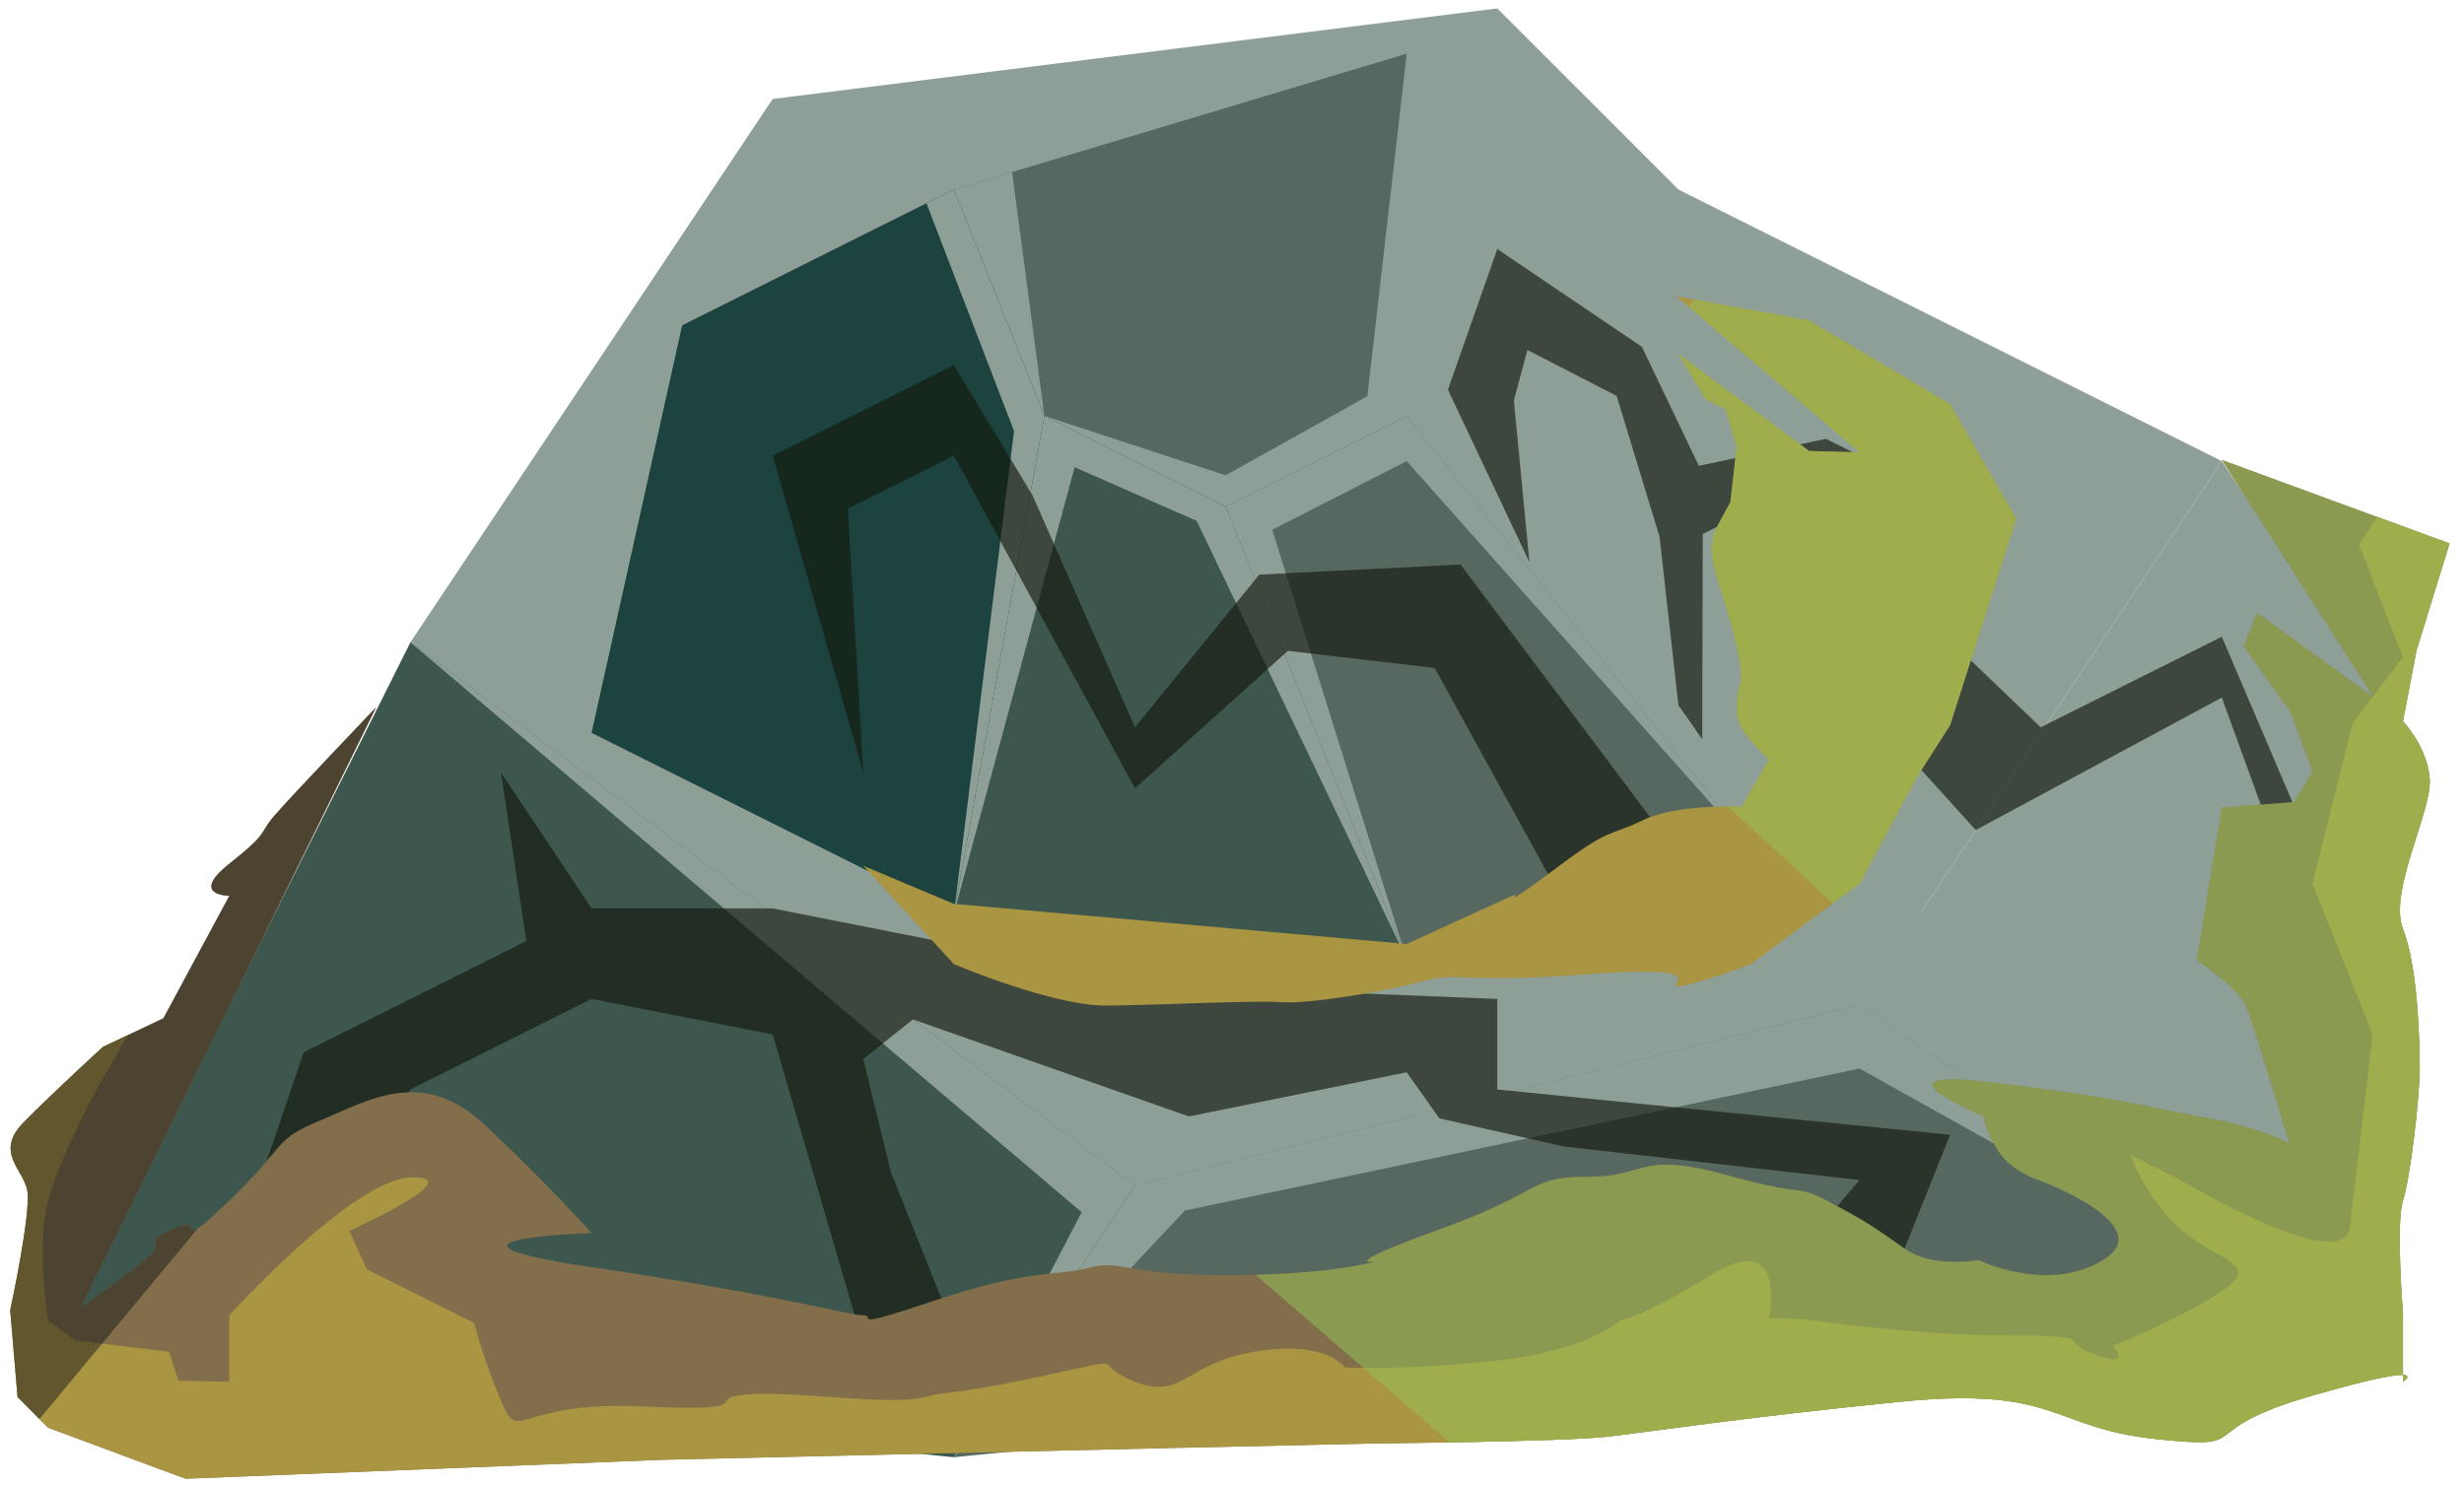 <?xml version="1.0" encoding="UTF-8" standalone="no"?><!DOCTYPE svg PUBLIC "-//W3C//DTD SVG 1.1//EN" "http://www.w3.org/Graphics/SVG/1.1/DTD/svg11.dtd"><svg width="100%" height="100%" viewBox="0 0 146 88" version="1.1" xmlns="http://www.w3.org/2000/svg" xmlns:xlink="http://www.w3.org/1999/xlink" xml:space="preserve" xmlns:serif="http://www.serif.com/" style="fill-rule:evenodd;clip-rule:evenodd;stroke-linejoin:round;stroke-miterlimit:1.414;"><g id="rock-runes-mossy07"><g id="rock-mossy07"><g id="rock-runes-highlights07"><g id="rock-highlights07"><g><g><path d="M99.451,11.232l32.199,16.099l-21.466,32.2l-42.933,10.733l-42.932,-32.2l21.466,-32.199l42.933,-5.367l10.733,10.734Z" style="fill:#8d9f97;"/><clipPath id="_clip1"><path d="M99.451,11.232l32.199,16.099l-21.466,32.2l-42.933,10.733l-42.932,-32.2l21.466,-32.199l42.933,-5.367l10.733,10.734Z"/></clipPath><g clip-path="url(#_clip1)"><path d="M104.817,51.481l-21.466,-24.152l-7.969,4.067l7.969,25.451l-12.445,-25.977l-7.23,-3.181l-7.158,26.475l3.567,-28.616l-5.192,-13.504l4.705,-4.639l2.287,17.243l10.733,3.521l8.401,-4.687l2.332,-20.3l28.324,48.627l25.342,26.505l-26.833,-14.986l-39.976,8.414l-13.69,14.621l7.575,-14.52l-39.774,-33.779l10.733,6.305l35.824,15.839c0,0 25.319,-2.4 26.879,-2.64c1.56,-0.24 7.062,-6.087 7.062,-6.087Z" style="fill:#8d9f97;"/></g><path d="M131.65,27.331l10.733,16.1l-5.366,34.883l-26.833,-18.783l21.466,-32.2Z" style="fill:#8d9f97;"/><clipPath id="_clip2"><path d="M131.65,27.331l10.733,16.1l-5.366,34.883l-26.833,-18.783l21.466,-32.2Z"/></clipPath><g clip-path="url(#_clip2)"><path d="M104.817,51.481l-21.466,-24.152l-7.969,4.067l7.969,25.451l-12.445,-25.977l-7.23,-3.181l-7.158,26.475l3.567,-28.616l-5.192,-13.504l4.705,-4.639l2.287,17.243l10.733,3.521l8.401,-4.687l2.332,-20.3l28.324,48.627l25.342,26.505l-26.833,-14.986l-39.976,8.414l-13.69,14.621l7.575,-14.52l-39.774,-33.779l10.733,6.305l35.824,15.839c0,0 25.319,-2.4 26.879,-2.64c1.56,-0.24 7.062,-6.087 7.062,-6.087Z" style="fill:#8d9f97;"/></g><path d="M110.184,59.531l26.833,18.783l-80.499,8.049l10.733,-16.099l42.933,-10.733Z" style="fill:#56685f;"/><clipPath id="_clip3"><path d="M110.184,59.531l26.833,18.783l-80.499,8.049l10.733,-16.099l42.933,-10.733Z"/></clipPath><g clip-path="url(#_clip3)"><path d="M104.817,51.481l-21.466,-24.152l-7.969,4.067l7.969,25.451l-12.445,-25.977l-7.23,-3.181l-7.158,26.475l3.567,-28.616l-5.192,-13.504l4.705,-4.639l2.287,17.243l10.733,3.521l8.401,-4.687l2.332,-20.3l28.324,48.627l25.342,26.505l-26.833,-14.986l-39.976,8.414l-13.69,14.621l7.575,-14.52l-39.774,-33.779l10.733,6.305l35.824,15.839c0,0 25.319,-2.4 26.879,-2.64c1.56,-0.24 7.062,-6.087 7.062,-6.087Z" style="fill:#8d9f97;"/></g><path d="M24.319,38.064l-21.466,42.933l53.665,5.366l10.733,-16.099l-42.932,-32.2Z" style="fill:#3e574e;"/><clipPath id="_clip4"><path d="M24.319,38.064l-21.466,42.933l53.665,5.366l10.733,-16.099l-42.932,-32.2Z"/></clipPath><g clip-path="url(#_clip4)"><path d="M104.817,51.481l-21.466,-24.152l-7.969,4.067l7.969,25.451l-12.445,-25.977l-7.23,-3.181l-7.158,26.475l3.567,-28.616l-5.192,-13.504l4.705,-4.639l2.287,17.243l10.733,3.521l8.401,-4.687l2.332,-20.3l28.324,48.627l25.342,26.505l-26.833,-14.986l-39.976,8.414l-13.69,14.621l7.575,-14.52l-39.774,-33.779l10.733,6.305l35.824,15.839c0,0 25.319,-2.4 26.879,-2.64c1.56,-0.24 7.062,-6.087 7.062,-6.087Z" style="fill:#8d9f97;"/></g><path d="M83.351,3.182l-26.833,8.05l5.367,13.416l10.733,5.367l10.733,-5.367l0,-21.466Z" style="fill:#56685f;"/><clipPath id="_clip5"><path d="M83.351,3.182l-26.833,8.05l5.367,13.416l10.733,5.367l10.733,-5.367l0,-21.466Z"/></clipPath><g clip-path="url(#_clip5)"><path d="M104.817,51.481l-21.466,-24.152l-7.969,4.067l7.969,25.451l-12.445,-25.977l-7.23,-3.181l-7.158,26.475l3.567,-28.616l-5.192,-13.504l4.705,-4.639l2.287,17.243l10.733,3.521l8.401,-4.687l2.332,-20.3l28.324,48.627l25.342,26.505l-26.833,-14.986l-39.976,8.414l-13.69,14.621l7.575,-14.52l-39.774,-33.779l10.733,6.305l35.824,15.839c0,0 25.319,-2.4 26.879,-2.64c1.56,-0.24 7.062,-6.087 7.062,-6.087Z" style="fill:#8d9f97;"/></g><path d="M83.351,3.182l26.833,24.149l-5.367,24.15l-21.466,-26.833l0,-21.466Z" style="fill:#8d9f97;"/><clipPath id="_clip6"><path d="M83.351,3.182l26.833,24.149l-5.367,24.15l-21.466,-26.833l0,-21.466Z"/></clipPath><g clip-path="url(#_clip6)"><path d="M104.817,51.481l-21.466,-24.152l-7.969,4.067l7.969,25.451l-12.445,-25.977l-7.23,-3.181l-7.158,26.475l3.567,-28.616l-5.192,-13.504l4.705,-4.639l2.287,17.243l10.733,3.521l8.401,-4.687l2.332,-20.3l28.324,48.627l25.342,26.505l-26.833,-14.986l-39.976,8.414l-13.69,14.621l7.575,-14.52l-39.774,-33.779l10.733,6.305l35.824,15.839c0,0 25.319,-2.4 26.879,-2.64c1.56,-0.24 7.062,-6.087 7.062,-6.087Z" style="fill:#8d9f97;"/></g><path d="M83.351,24.648l21.466,26.833l-21.466,5.366l-10.733,-26.832l10.733,-5.367Z" style="fill:#56685f;"/><clipPath id="_clip7"><path d="M83.351,24.648l21.466,26.833l-21.466,5.366l-10.733,-26.832l10.733,-5.367Z"/></clipPath><g clip-path="url(#_clip7)"><path d="M104.817,51.481l-21.466,-24.152l-7.969,4.067l7.969,25.451l-12.445,-25.977l-7.23,-3.181l-7.158,26.475l3.567,-28.616l-5.192,-13.504l4.705,-4.639l2.287,17.243l10.733,3.521l8.401,-4.687l2.332,-20.3l28.324,48.627l25.342,26.505l-26.833,-14.986l-39.976,8.414l-13.69,14.621l7.575,-14.52l-39.774,-33.779l10.733,6.305l35.824,15.839c0,0 25.319,-2.4 26.879,-2.64c1.56,-0.24 7.062,-6.087 7.062,-6.087Z" style="fill:#8d9f97;"/></g><path d="M72.618,30.015l10.733,26.832l-26.833,-2.683l5.367,-29.516l10.733,5.367Z" style="fill:#3e574e;"/><clipPath id="_clip8"><path d="M72.618,30.015l10.733,26.832l-26.833,-2.683l5.367,-29.516l10.733,5.367Z"/></clipPath><g clip-path="url(#_clip8)"><path d="M104.817,51.481l-21.466,-24.152l-7.969,4.067l7.969,25.451l-12.445,-25.977l-7.23,-3.181l-7.158,26.475l3.567,-28.616l-5.192,-13.504l4.705,-4.639l2.287,17.243l10.733,3.521l8.401,-4.687l2.332,-20.3l28.324,48.627l25.342,26.505l-26.833,-14.986l-39.976,8.414l-13.69,14.621l7.575,-14.52l-39.774,-33.779l10.733,6.305l35.824,15.839c0,0 25.319,-2.4 26.879,-2.64c1.56,-0.24 7.062,-6.087 7.062,-6.087Z" style="fill:#8d9f97;"/></g><path d="M56.518,11.232l-16.099,8.049l-5.367,24.15l21.466,10.733l5.367,-29.516l-5.367,-13.416Z" style="fill:#1c433d;"/><clipPath id="_clip9"><path d="M56.518,11.232l-16.099,8.049l-5.367,24.15l21.466,10.733l5.367,-29.516l-5.367,-13.416Z"/></clipPath><g clip-path="url(#_clip9)"><path d="M104.817,51.481l-21.466,-24.152l-7.969,4.067l7.969,25.451l-12.445,-25.977l-7.23,-3.181l-7.158,26.475l3.567,-28.616l-5.192,-13.504l4.705,-4.639l2.287,17.243l10.733,3.521l8.401,-4.687l2.332,-20.3l28.324,48.627l25.342,26.505l-26.833,-14.986l-39.976,8.414l-13.69,14.621l7.575,-14.52l-39.774,-33.779l10.733,6.305l35.824,15.839c0,0 25.319,-2.4 26.879,-2.64c1.56,-0.24 7.062,-6.087 7.062,-6.087Z" style="fill:#8d9f97;"/></g></g></g></g><path d="M140.38,58.201l-8.73,-20.465l-10.733,5.367l-11.731,-11.233l-1.397,7.064l9.279,10.259l14.582,-7.852l7.93,21.826l0.8,-4.966Z" style="fill:#13190f;fill-opacity:0.65;"/><path d="M108.192,26.007l-7.531,1.601l-3.371,-7.052l-8.572,-5.797l-2.923,8.339l4.83,10.225l-0.924,-9.591l0.804,-2.99l5.288,2.723l2.542,8.347l1.116,9.978l1.41,2.018l0.032,-12.16l3.924,-1.962l5.367,0.439l0,-3.122l-1.992,-0.996" style="fill:#13190f;fill-opacity:0.65;"/><path d="M110.184,80.669l5.366,-13.417l-26.832,-2.683l0,-5.367l-19.872,-0.797l-23.061,-4.569l-10.733,0l-5.367,-8.05l1.502,9.982l-13.19,6.595l-4.411,12.939l10.733,5.367l-4.241,2.12l14.974,1.51l-5.367,-6.314l-10.733,-5.366l5.367,-8.05l10.733,-5.367l10.733,2.104l5.367,18.395l5.366,6.334l0,-7.232l-3.718,-9.309l-1.648,-6.73l2.941,-2.349l16.353,5.751l12.905,-2.617l1.94,2.733l7.396,1.669l17.497,1.984l-10.733,12.57l10.733,-1.836" style="fill:#13190f;fill-opacity:0.65;"/><path d="M101.18,52.971l-14.636,-19.514l-11.928,0.597l-7.365,9.049l-6.088,-13.778l-4.645,-7.689l-10.733,5.367l5.367,18.783l-0.921,-15.639l6.287,-3.144l10.733,19.722l9.063,-8.154l8.697,1.018l8.055,14.651l8.114,-1.269Z" style="fill:#13190f;fill-opacity:0.65;"/></g><path d="M99.32,17.554l7.856,1.439l8.374,4.957l3.918,6.78l-3.918,12.252l-1.949,3.049l-3.417,6.347l-6.496,4.796c0,0 -3.439,1.271 -4.237,1.271c-0.799,0 2.317,-1.294 -5.367,-0.707c-7.683,0.588 -7.529,-0.196 -9.866,0.434c-2.337,0.629 -6.738,1.343 -8.285,1.224c-1.546,-0.119 -7.1,0.165 -10.33,0.202c-3.229,0.036 -9.085,-2.462 -9.085,-2.462l-5.366,-5.828l5.366,2.26l26.833,2.379l6.499,-2.974c0,0 -0.966,0.98 2.372,-1.532c3.337,-2.512 3.049,-1.817 5.096,-2.819c2.048,-1.002 5.889,-0.812 5.889,-0.812l1.61,-2.806c0,0 -1.704,-1.546 -1.853,-2.439c-0.149,-0.892 0.075,-1.815 0.075,-1.815c0,0 0.443,-0.36 -0.366,-3.406c-0.809,-3.046 -1.761,-4.592 -0.928,-6.138c0.832,-1.546 0.782,-1.446 0.782,-1.446l0.372,-3.262l-0.652,-2.244l-1.189,-0.595l-1.607,-2.682l7.744,5.751l2.989,0.077l-10.864,-9.251Z" style="fill:#aa9542;"/><clipPath id="_clip10"><path d="M99.32,17.554l7.856,1.439l8.374,4.957l3.918,6.78l-3.918,12.252l-1.949,3.049l-3.417,6.347l-6.496,4.796c0,0 -3.439,1.271 -4.237,1.271c-0.799,0 2.317,-1.294 -5.367,-0.707c-7.683,0.588 -7.529,-0.196 -9.866,0.434c-2.337,0.629 -6.738,1.343 -8.285,1.224c-1.546,-0.119 -7.1,0.165 -10.33,0.202c-3.229,0.036 -9.085,-2.462 -9.085,-2.462l-5.366,-5.828l5.366,2.26l26.833,2.379l6.499,-2.974c0,0 -0.966,0.98 2.372,-1.532c3.337,-2.512 3.049,-1.817 5.096,-2.819c2.048,-1.002 5.889,-0.812 5.889,-0.812l1.61,-2.806c0,0 -1.704,-1.546 -1.853,-2.439c-0.149,-0.892 0.075,-1.815 0.075,-1.815c0,0 0.443,-0.36 -0.366,-3.406c-0.809,-3.046 -1.761,-4.592 -0.928,-6.138c0.832,-1.546 0.782,-1.446 0.782,-1.446l0.372,-3.262l-0.652,-2.244l-1.189,-0.595l-1.607,-2.682l7.744,5.751l2.989,0.077l-10.864,-9.251Z"/></clipPath><g clip-path="url(#_clip10)"><path d="M102.622,15.904l24.776,14.444l-13.402,28.168l-12.867,-11.876l-4.741,-25.316l6.234,-5.42" style="fill:#95c759;fill-opacity:0.5;"/></g><path d="M131.65,27.256l13.491,4.954l-1.957,6.345l-0.801,4.189c0,0 1.468,1.546 1.587,3.449c0.119,1.903 -2.46,6.662 -1.587,8.862c0.874,2.2 0.993,6.601 0.993,8.266c0,1.666 -0.558,6.508 -0.993,7.834c-0.435,1.325 0,6.678 0,6.678l0,4.055c0,0 2.072,-1.32 -5.366,0.821c-7.439,2.141 -3.109,3.236 -9.318,2.57c-6.209,-0.666 -5.745,-3.142 -15.136,-2.202c-9.391,0.941 -14.682,1.769 -17.33,2.069c-2.647,0.299 -13.836,0.402 -13.836,0.402l-11.234,0.251l-30.984,0.717l-28.19,1.121l-8.136,-3.024l-1.813,-1.819l-0.434,-5.149c0,0 1.266,-5.843 1.007,-7.11c-0.259,-1.266 -1.944,-2.258 -0.209,-4.022c1.734,-1.764 4.693,-4.469 4.693,-4.469l3.584,-1.696l3.905,-7.256c0,0 -2.399,0 0,-1.903c2.399,-1.903 1.714,-1.727 2.651,-2.826c0.937,-1.099 6.052,-6.452 6.052,-6.452l-17.494,35.582c0,0 1.249,-0.85 3.424,-2.515c2.175,-1.665 -0.202,-1.185 1.998,-2.139c2.199,-0.954 -0.101,1.629 3.369,-1.684c3.469,-3.314 2.506,-3.552 5.366,-4.741c2.861,-1.19 6.073,-3.212 9.76,0.238c3.687,3.449 6.34,6.423 6.34,6.423c0,0 -11.264,0.357 0,2.022c11.264,1.665 15.226,2.855 16.1,2.855c0.873,0 -1.21,0.949 4.292,-0.894c5.502,-1.842 6.885,-1.396 9.048,-1.916c2.164,-0.521 1.956,0.431 8.126,0.431c6.17,0 8.863,-0.8 8.863,-0.8c0,0 -2.446,0.342 3.854,-1.927c6.299,-2.269 5.133,-3.102 8.749,-3.102c3.616,0 2.947,-1.576 8.337,-0.074c5.39,1.502 3.495,0.209 6.762,1.985c3.267,1.777 3.452,2.505 4.906,2.914c1.453,0.409 3.148,0.112 3.148,0.112c0,0 4.164,2.023 7.42,-0.03c3.256,-2.052 -3.74,-4.669 -3.74,-4.669c0,0 -1.687,-0.476 -2.52,-1.784c-0.833,-1.308 -0.833,-2.022 -0.833,-2.022c0,0 -6.841,-2.851 -0.03,-2.079c6.81,0.771 9.784,1.484 9.784,1.484c0,0 -0.052,0.015 3.423,0.662c3.476,0.647 4.926,1.553 4.926,1.553c0,0 -2.108,-6.981 -2.552,-8.107c-0.444,-1.126 -2.942,-2.791 -2.942,-2.791l1.477,-9.04l4.308,-0.323l1.059,-1.818l-1.255,-3.451l-2.813,-3.96l0.792,-1.985l6.899,4.995l-8.99,-14.06Z" style="fill:#836e4b;"/><clipPath id="_clip11"><path d="M131.65,27.256l13.491,4.954l-1.957,6.345l-0.801,4.189c0,0 1.468,1.546 1.587,3.449c0.119,1.903 -2.46,6.662 -1.587,8.862c0.874,2.2 0.993,6.601 0.993,8.266c0,1.666 -0.558,6.508 -0.993,7.834c-0.435,1.325 0,6.678 0,6.678l0,4.055c0,0 2.072,-1.32 -5.366,0.821c-7.439,2.141 -3.109,3.236 -9.318,2.57c-6.209,-0.666 -5.745,-3.142 -15.136,-2.202c-9.391,0.941 -14.682,1.769 -17.33,2.069c-2.647,0.299 -13.836,0.402 -13.836,0.402l-11.234,0.251l-30.984,0.717l-28.19,1.121l-8.136,-3.024l-1.813,-1.819l-0.434,-5.149c0,0 1.266,-5.843 1.007,-7.11c-0.259,-1.266 -1.944,-2.258 -0.209,-4.022c1.734,-1.764 4.693,-4.469 4.693,-4.469l3.584,-1.696l3.905,-7.256c0,0 -2.399,0 0,-1.903c2.399,-1.903 1.714,-1.727 2.651,-2.826c0.937,-1.099 6.052,-6.452 6.052,-6.452l-17.494,35.582c0,0 1.249,-0.85 3.424,-2.515c2.175,-1.665 -0.202,-1.185 1.998,-2.139c2.199,-0.954 -0.101,1.629 3.369,-1.684c3.469,-3.314 2.506,-3.552 5.366,-4.741c2.861,-1.19 6.073,-3.212 9.76,0.238c3.687,3.449 6.34,6.423 6.34,6.423c0,0 -11.264,0.357 0,2.022c11.264,1.665 15.226,2.855 16.1,2.855c0.873,0 -1.21,0.949 4.292,-0.894c5.502,-1.842 6.885,-1.396 9.048,-1.916c2.164,-0.521 1.956,0.431 8.126,0.431c6.17,0 8.863,-0.8 8.863,-0.8c0,0 -2.446,0.342 3.854,-1.927c6.299,-2.269 5.133,-3.102 8.749,-3.102c3.616,0 2.947,-1.576 8.337,-0.074c5.39,1.502 3.495,0.209 6.762,1.985c3.267,1.777 3.452,2.505 4.906,2.914c1.453,0.409 3.148,0.112 3.148,0.112c0,0 4.164,2.023 7.42,-0.03c3.256,-2.052 -3.74,-4.669 -3.74,-4.669c0,0 -1.687,-0.476 -2.52,-1.784c-0.833,-1.308 -0.833,-2.022 -0.833,-2.022c0,0 -6.841,-2.851 -0.03,-2.079c6.81,0.771 9.784,1.484 9.784,1.484c0,0 -0.052,0.015 3.423,0.662c3.476,0.647 4.926,1.553 4.926,1.553c0,0 -2.108,-6.981 -2.552,-8.107c-0.444,-1.126 -2.942,-2.791 -2.942,-2.791l1.477,-9.04l4.308,-0.323l1.059,-1.818l-1.255,-3.451l-2.813,-3.96l0.792,-1.985l6.899,4.995l-8.99,-14.06Z"/></clipPath><g clip-path="url(#_clip11)"><path d="M131.65,25.237l23.692,1.872l-0.012,60.528l-12.947,13.05l-46.294,-6.385l-31.462,-27.201l61.657,-14.729l5.366,-27.135Z" style="fill:#95c759;fill-opacity:0.5;"/><path d="M142.383,28.222l-2.6,4.067l2.6,6.666l-2.968,3.883l-2.398,9.534l3.576,8.945c0,0 -0.999,8.41 -1.357,11.411c-0.358,3.001 -10.024,-2.793 -10.024,-2.793l-2.928,-1.464c0,0 0.483,1.918 2.598,4.068c2.116,2.15 5.353,2.247 2.768,3.982c-2.585,1.736 -6.449,3.225 -6.449,3.225c0,0 1.279,1.37 -1.071,0.535c-2.35,-0.835 0.475,-1.132 -5.175,-1.132c-5.65,0 -12.083,-0.972 -12.083,-0.972l-2.055,-0.069c0,0 1.141,-5.326 -3.363,-2.588c-4.504,2.737 -5.412,2.706 -5.412,2.706c0,0 -1.878,1.815 -7.324,2.41c-5.447,0.595 -9.037,0.403 -9.037,0.403c0,0 -1.072,-1.635 -5.283,-0.944c-4.211,0.69 -4.284,2.896 -7.147,1.793c-2.863,-1.103 0.159,-1.549 -5.366,-0.36c-5.525,1.189 -5.263,0.822 -7.253,1.303c-1.99,0.481 -7.567,-0.414 -10.354,-0.19c-2.787,0.225 1.189,1.046 -6.3,0.71c-7.489,-0.336 -7.163,2.34 -8.293,-0.336c-1.129,-2.676 -1.58,-4.6 -1.58,-4.6l-6.363,-3.182l-1.037,-2.271l0.773,-0.387c0,0 6.335,-2.942 2.841,-2.793c-3.495,0.149 -10.733,8.178 -10.733,8.178l0,3.928l-3.021,-0.063l-0.551,-1.723l-5.545,-0.656l-1.616,-1.189c0,0 -0.725,-4.391 0,-7.102c0.724,-2.711 3.026,-6.88 3.026,-6.88l5.888,-10.129c0,0 -8.306,0.555 -11.668,4.899c-3.361,4.344 -7.98,12.11 -7.98,12.11c0,0 1.032,1.549 0,5.366c-1.031,3.818 -7.592,6.944 0,10.733c7.593,3.79 8.052,6.641 29.976,6.479c21.924,-0.162 24.946,1.474 39.79,4.15c14.844,2.676 16.701,4.16 29.897,3.939c13.197,-0.222 22.799,1.339 34.502,-1.151c11.702,-2.491 8.728,-0.855 17.649,-5.316c8.921,-4.46 18.592,-4.894 18.217,-17.984c-0.375,-13.09 -0.269,-12.227 -3.667,-24.999c-3.398,-12.772 -16.1,-24.15 -16.1,-24.15Z" style="fill:#aa9542;"/><clipPath id="_clip12"><path d="M142.383,28.222l-2.6,4.067l2.6,6.666l-2.968,3.883l-2.398,9.534l3.576,8.945c0,0 -0.999,8.41 -1.357,11.411c-0.358,3.001 -10.024,-2.793 -10.024,-2.793l-2.928,-1.464c0,0 0.483,1.918 2.598,4.068c2.116,2.15 5.353,2.247 2.768,3.982c-2.585,1.736 -6.449,3.225 -6.449,3.225c0,0 1.279,1.37 -1.071,0.535c-2.35,-0.835 0.475,-1.132 -5.175,-1.132c-5.65,0 -12.083,-0.972 -12.083,-0.972l-2.055,-0.069c0,0 1.141,-5.326 -3.363,-2.588c-4.504,2.737 -5.412,2.706 -5.412,2.706c0,0 -1.878,1.815 -7.324,2.41c-5.447,0.595 -9.037,0.403 -9.037,0.403c0,0 -1.072,-1.635 -5.283,-0.944c-4.211,0.69 -4.284,2.896 -7.147,1.793c-2.863,-1.103 0.159,-1.549 -5.366,-0.36c-5.525,1.189 -5.263,0.822 -7.253,1.303c-1.99,0.481 -7.567,-0.414 -10.354,-0.19c-2.787,0.225 1.189,1.046 -6.3,0.71c-7.489,-0.336 -7.163,2.34 -8.293,-0.336c-1.129,-2.676 -1.58,-4.6 -1.58,-4.6l-6.363,-3.182l-1.037,-2.271l0.773,-0.387c0,0 6.335,-2.942 2.841,-2.793c-3.495,0.149 -10.733,8.178 -10.733,8.178l0,3.928l-3.021,-0.063l-0.551,-1.723l-5.545,-0.656l-1.616,-1.189c0,0 -0.725,-4.391 0,-7.102c0.724,-2.711 3.026,-6.88 3.026,-6.88l5.888,-10.129c0,0 -8.306,0.555 -11.668,4.899c-3.361,4.344 -7.98,12.11 -7.98,12.11c0,0 1.032,1.549 0,5.366c-1.031,3.818 -7.592,6.944 0,10.733c7.593,3.79 8.052,6.641 29.976,6.479c21.924,-0.162 24.946,1.474 39.79,4.15c14.844,2.676 16.701,4.16 29.897,3.939c13.197,-0.222 22.799,1.339 34.502,-1.151c11.702,-2.491 8.728,-0.855 17.649,-5.316c8.921,-4.46 18.592,-4.894 18.217,-17.984c-0.375,-13.09 -0.269,-12.227 -3.667,-24.999c-3.398,-12.772 -16.1,-24.15 -16.1,-24.15Z"/></clipPath><g clip-path="url(#_clip12)"><path d="M131.65,25.237l23.692,1.872l-0.012,60.528l-12.947,13.05l-46.294,-6.385l-31.462,-27.201l61.657,-14.729l5.366,-27.135Z" style="fill:#95c759;fill-opacity:0.5;"/></g><path d="M17.21,66.196l-19.724,23.742l-1.594,-26.036l27.128,-29.664l6.665,12.767l-12.475,19.191Z" style="fill:#191919;fill-opacity:0.5;"/></g></g></g></svg>